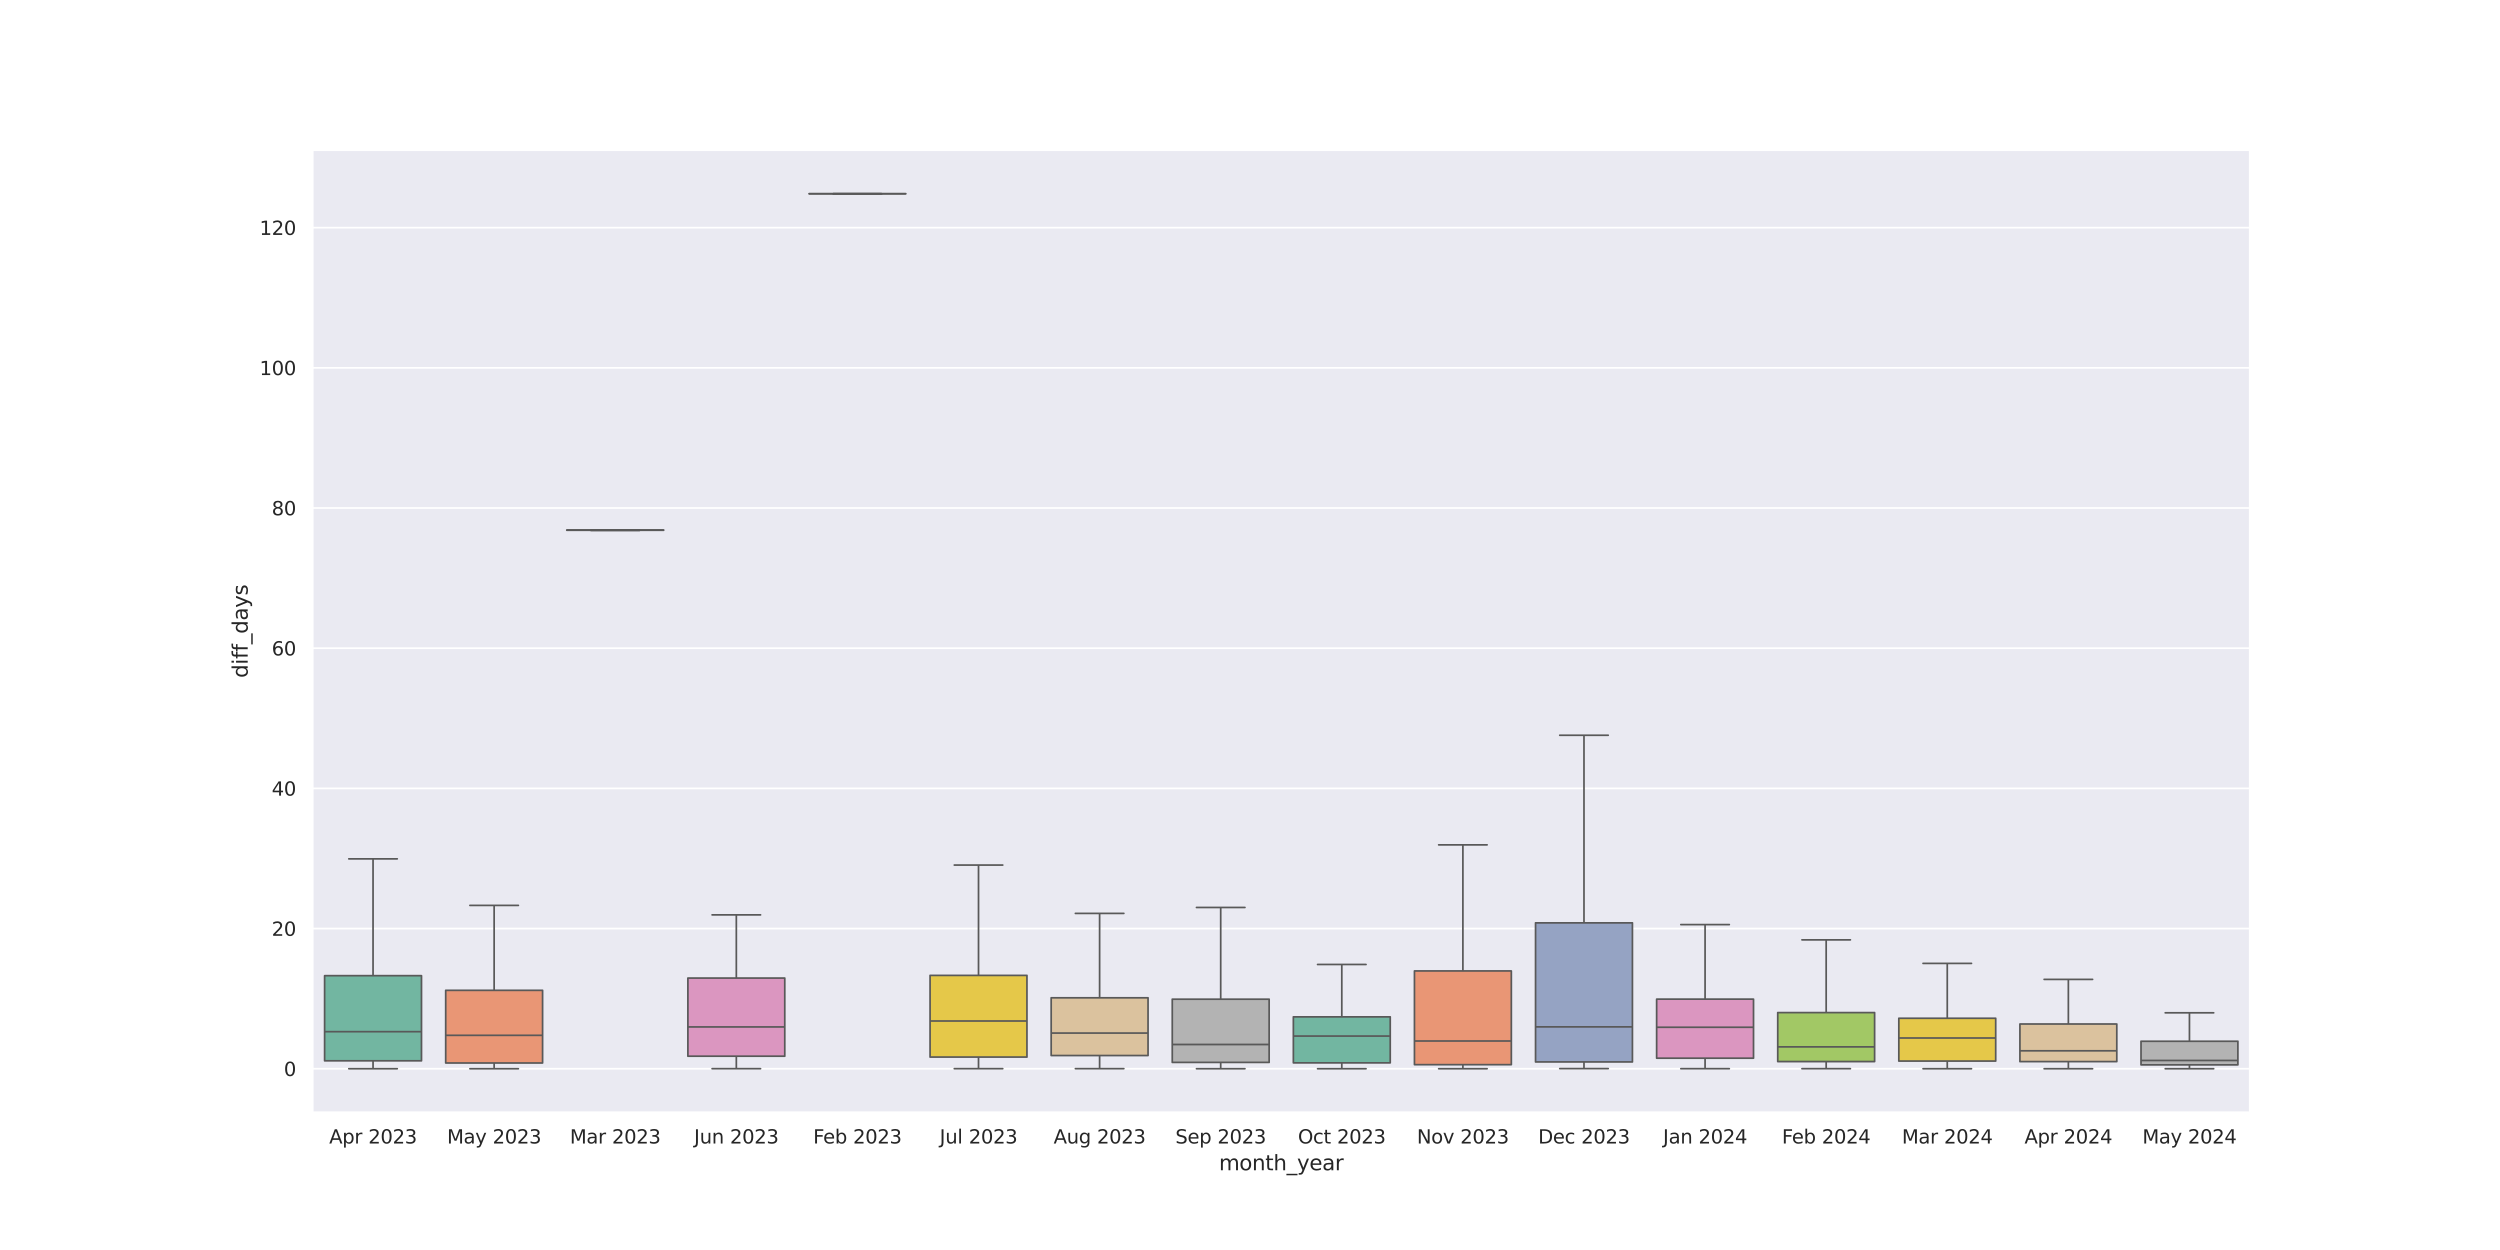 <?xml version="1.0" encoding="utf-8" standalone="no"?>
<!DOCTYPE svg PUBLIC "-//W3C//DTD SVG 1.1//EN"
  "http://www.w3.org/Graphics/SVG/1.1/DTD/svg11.dtd">
<svg xmlns:xlink="http://www.w3.org/1999/xlink" width="1440pt" height="720pt" viewBox="0 0 1440 720" xmlns="http://www.w3.org/2000/svg" version="1.1">
 <defs>
  <style type="text/css">*{stroke-linejoin: round; stroke-linecap: butt}</style>
 </defs>
 <g id="figure_1">
  <g id="patch_1">
   <path d="M 0 720 
L 1440 720 
L 1440 0 
L 0 0 
z
" style="fill: #ffffff"/>
  </g>
  <g id="axes_1">
   <g id="patch_2">
    <path d="M 180 640.8 
L 1296 640.8 
L 1296 86.4 
L 180 86.4 
z
" style="fill: #eaeaf2"/>
   </g>
   <g id="matplotlib.axis_1">
    <g id="xtick_1">
     <g id="text_1">
      <!-- Apr 2023 -->
      <g style="fill: #262626" transform="translate(189.615 658.658) scale(0.11 -0.11)">
       <defs>
        <path id="DejaVuSans-41" d="M 2188 4044 
L 1331 1722 
L 3047 1722 
L 2188 4044 
z
M 1831 4666 
L 2547 4666 
L 4325 0 
L 3669 0 
L 3244 1197 
L 1141 1197 
L 716 0 
L 50 0 
L 1831 4666 
z
" transform="scale(0.016)"/>
        <path id="DejaVuSans-70" d="M 1159 525 
L 1159 -1331 
L 581 -1331 
L 581 3500 
L 1159 3500 
L 1159 2969 
Q 1341 3281 1617 3432 
Q 1894 3584 2278 3584 
Q 2916 3584 3314 3078 
Q 3713 2572 3713 1747 
Q 3713 922 3314 415 
Q 2916 -91 2278 -91 
Q 1894 -91 1617 61 
Q 1341 213 1159 525 
z
M 3116 1747 
Q 3116 2381 2855 2742 
Q 2594 3103 2138 3103 
Q 1681 3103 1420 2742 
Q 1159 2381 1159 1747 
Q 1159 1113 1420 752 
Q 1681 391 2138 391 
Q 2594 391 2855 752 
Q 3116 1113 3116 1747 
z
" transform="scale(0.016)"/>
        <path id="DejaVuSans-72" d="M 2631 2963 
Q 2534 3019 2420 3045 
Q 2306 3072 2169 3072 
Q 1681 3072 1420 2755 
Q 1159 2438 1159 1844 
L 1159 0 
L 581 0 
L 581 3500 
L 1159 3500 
L 1159 2956 
Q 1341 3275 1631 3429 
Q 1922 3584 2338 3584 
Q 2397 3584 2469 3576 
Q 2541 3569 2628 3553 
L 2631 2963 
z
" transform="scale(0.016)"/>
        <path id="DejaVuSans-20" transform="scale(0.016)"/>
        <path id="DejaVuSans-32" d="M 1228 531 
L 3431 531 
L 3431 0 
L 469 0 
L 469 531 
Q 828 903 1448 1529 
Q 2069 2156 2228 2338 
Q 2531 2678 2651 2914 
Q 2772 3150 2772 3378 
Q 2772 3750 2511 3984 
Q 2250 4219 1831 4219 
Q 1534 4219 1204 4116 
Q 875 4013 500 3803 
L 500 4441 
Q 881 4594 1212 4672 
Q 1544 4750 1819 4750 
Q 2544 4750 2975 4387 
Q 3406 4025 3406 3419 
Q 3406 3131 3298 2873 
Q 3191 2616 2906 2266 
Q 2828 2175 2409 1742 
Q 1991 1309 1228 531 
z
" transform="scale(0.016)"/>
        <path id="DejaVuSans-30" d="M 2034 4250 
Q 1547 4250 1301 3770 
Q 1056 3291 1056 2328 
Q 1056 1369 1301 889 
Q 1547 409 2034 409 
Q 2525 409 2770 889 
Q 3016 1369 3016 2328 
Q 3016 3291 2770 3770 
Q 2525 4250 2034 4250 
z
M 2034 4750 
Q 2819 4750 3233 4129 
Q 3647 3509 3647 2328 
Q 3647 1150 3233 529 
Q 2819 -91 2034 -91 
Q 1250 -91 836 529 
Q 422 1150 422 2328 
Q 422 3509 836 4129 
Q 1250 4750 2034 4750 
z
" transform="scale(0.016)"/>
        <path id="DejaVuSans-33" d="M 2597 2516 
Q 3050 2419 3304 2112 
Q 3559 1806 3559 1356 
Q 3559 666 3084 287 
Q 2609 -91 1734 -91 
Q 1441 -91 1130 -33 
Q 819 25 488 141 
L 488 750 
Q 750 597 1062 519 
Q 1375 441 1716 441 
Q 2309 441 2620 675 
Q 2931 909 2931 1356 
Q 2931 1769 2642 2001 
Q 2353 2234 1838 2234 
L 1294 2234 
L 1294 2753 
L 1863 2753 
Q 2328 2753 2575 2939 
Q 2822 3125 2822 3475 
Q 2822 3834 2567 4026 
Q 2313 4219 1838 4219 
Q 1578 4219 1281 4162 
Q 984 4106 628 3988 
L 628 4550 
Q 988 4650 1302 4700 
Q 1616 4750 1894 4750 
Q 2613 4750 3031 4423 
Q 3450 4097 3450 3541 
Q 3450 3153 3228 2886 
Q 3006 2619 2597 2516 
z
" transform="scale(0.016)"/>
       </defs>
       <use xlink:href="#DejaVuSans-41"/>
       <use xlink:href="#DejaVuSans-70" x="68.408"/>
       <use xlink:href="#DejaVuSans-72" x="131.885"/>
       <use xlink:href="#DejaVuSans-20" x="172.998"/>
       <use xlink:href="#DejaVuSans-32" x="204.785"/>
       <use xlink:href="#DejaVuSans-30" x="268.408"/>
       <use xlink:href="#DejaVuSans-32" x="332.031"/>
       <use xlink:href="#DejaVuSans-33" x="395.654"/>
      </g>
     </g>
    </g>
    <g id="xtick_2">
     <g id="text_2">
      <!-- May 2023 -->
      <g style="fill: #262626" transform="translate(257.508 658.658) scale(0.11 -0.11)">
       <defs>
        <path id="DejaVuSans-4d" d="M 628 4666 
L 1569 4666 
L 2759 1491 
L 3956 4666 
L 4897 4666 
L 4897 0 
L 4281 0 
L 4281 4097 
L 3078 897 
L 2444 897 
L 1241 4097 
L 1241 0 
L 628 0 
L 628 4666 
z
" transform="scale(0.016)"/>
        <path id="DejaVuSans-61" d="M 2194 1759 
Q 1497 1759 1228 1600 
Q 959 1441 959 1056 
Q 959 750 1161 570 
Q 1363 391 1709 391 
Q 2188 391 2477 730 
Q 2766 1069 2766 1631 
L 2766 1759 
L 2194 1759 
z
M 3341 1997 
L 3341 0 
L 2766 0 
L 2766 531 
Q 2569 213 2275 61 
Q 1981 -91 1556 -91 
Q 1019 -91 701 211 
Q 384 513 384 1019 
Q 384 1609 779 1909 
Q 1175 2209 1959 2209 
L 2766 2209 
L 2766 2266 
Q 2766 2663 2505 2880 
Q 2244 3097 1772 3097 
Q 1472 3097 1187 3025 
Q 903 2953 641 2809 
L 641 3341 
Q 956 3463 1253 3523 
Q 1550 3584 1831 3584 
Q 2591 3584 2966 3190 
Q 3341 2797 3341 1997 
z
" transform="scale(0.016)"/>
        <path id="DejaVuSans-79" d="M 2059 -325 
Q 1816 -950 1584 -1140 
Q 1353 -1331 966 -1331 
L 506 -1331 
L 506 -850 
L 844 -850 
Q 1081 -850 1212 -737 
Q 1344 -625 1503 -206 
L 1606 56 
L 191 3500 
L 800 3500 
L 1894 763 
L 2988 3500 
L 3597 3500 
L 2059 -325 
z
" transform="scale(0.016)"/>
       </defs>
       <use xlink:href="#DejaVuSans-4d"/>
       <use xlink:href="#DejaVuSans-61" x="86.279"/>
       <use xlink:href="#DejaVuSans-79" x="147.559"/>
       <use xlink:href="#DejaVuSans-20" x="206.738"/>
       <use xlink:href="#DejaVuSans-32" x="238.525"/>
       <use xlink:href="#DejaVuSans-30" x="302.148"/>
       <use xlink:href="#DejaVuSans-32" x="365.771"/>
       <use xlink:href="#DejaVuSans-33" x="429.395"/>
      </g>
     </g>
    </g>
    <g id="xtick_3">
     <g id="text_3">
      <!-- Mar 2023 -->
      <g style="fill: #262626" transform="translate(328.253 658.658) scale(0.11 -0.11)">
       <use xlink:href="#DejaVuSans-4d"/>
       <use xlink:href="#DejaVuSans-61" x="86.279"/>
       <use xlink:href="#DejaVuSans-72" x="147.559"/>
       <use xlink:href="#DejaVuSans-20" x="188.672"/>
       <use xlink:href="#DejaVuSans-32" x="220.459"/>
       <use xlink:href="#DejaVuSans-30" x="284.082"/>
       <use xlink:href="#DejaVuSans-32" x="347.705"/>
       <use xlink:href="#DejaVuSans-33" x="411.328"/>
      </g>
     </g>
    </g>
    <g id="xtick_4">
     <g id="text_4">
      <!-- Jun 2023 -->
      <g style="fill: #262626" transform="translate(399.786 658.658) scale(0.11 -0.11)">
       <defs>
        <path id="DejaVuSans-4a" d="M 628 4666 
L 1259 4666 
L 1259 325 
Q 1259 -519 939 -900 
Q 619 -1281 -91 -1281 
L -331 -1281 
L -331 -750 
L -134 -750 
Q 284 -750 456 -515 
Q 628 -281 628 325 
L 628 4666 
z
" transform="scale(0.016)"/>
        <path id="DejaVuSans-75" d="M 544 1381 
L 544 3500 
L 1119 3500 
L 1119 1403 
Q 1119 906 1312 657 
Q 1506 409 1894 409 
Q 2359 409 2629 706 
Q 2900 1003 2900 1516 
L 2900 3500 
L 3475 3500 
L 3475 0 
L 2900 0 
L 2900 538 
Q 2691 219 2414 64 
Q 2138 -91 1772 -91 
Q 1169 -91 856 284 
Q 544 659 544 1381 
z
M 1991 3584 
L 1991 3584 
z
" transform="scale(0.016)"/>
        <path id="DejaVuSans-6e" d="M 3513 2113 
L 3513 0 
L 2938 0 
L 2938 2094 
Q 2938 2591 2744 2837 
Q 2550 3084 2163 3084 
Q 1697 3084 1428 2787 
Q 1159 2491 1159 1978 
L 1159 0 
L 581 0 
L 581 3500 
L 1159 3500 
L 1159 2956 
Q 1366 3272 1645 3428 
Q 1925 3584 2291 3584 
Q 2894 3584 3203 3211 
Q 3513 2838 3513 2113 
z
" transform="scale(0.016)"/>
       </defs>
       <use xlink:href="#DejaVuSans-4a"/>
       <use xlink:href="#DejaVuSans-75" x="29.492"/>
       <use xlink:href="#DejaVuSans-6e" x="92.871"/>
       <use xlink:href="#DejaVuSans-20" x="156.25"/>
       <use xlink:href="#DejaVuSans-32" x="188.037"/>
       <use xlink:href="#DejaVuSans-30" x="251.66"/>
       <use xlink:href="#DejaVuSans-32" x="315.283"/>
       <use xlink:href="#DejaVuSans-33" x="378.906"/>
      </g>
     </g>
    </g>
    <g id="xtick_5">
     <g id="text_5">
      <!-- Feb 2023 -->
      <g style="fill: #262626" transform="translate(468.393 658.658) scale(0.11 -0.11)">
       <defs>
        <path id="DejaVuSans-46" d="M 628 4666 
L 3309 4666 
L 3309 4134 
L 1259 4134 
L 1259 2759 
L 3109 2759 
L 3109 2228 
L 1259 2228 
L 1259 0 
L 628 0 
L 628 4666 
z
" transform="scale(0.016)"/>
        <path id="DejaVuSans-65" d="M 3597 1894 
L 3597 1613 
L 953 1613 
Q 991 1019 1311 708 
Q 1631 397 2203 397 
Q 2534 397 2845 478 
Q 3156 559 3463 722 
L 3463 178 
Q 3153 47 2828 -22 
Q 2503 -91 2169 -91 
Q 1331 -91 842 396 
Q 353 884 353 1716 
Q 353 2575 817 3079 
Q 1281 3584 2069 3584 
Q 2775 3584 3186 3129 
Q 3597 2675 3597 1894 
z
M 3022 2063 
Q 3016 2534 2758 2815 
Q 2500 3097 2075 3097 
Q 1594 3097 1305 2825 
Q 1016 2553 972 2059 
L 3022 2063 
z
" transform="scale(0.016)"/>
        <path id="DejaVuSans-62" d="M 3116 1747 
Q 3116 2381 2855 2742 
Q 2594 3103 2138 3103 
Q 1681 3103 1420 2742 
Q 1159 2381 1159 1747 
Q 1159 1113 1420 752 
Q 1681 391 2138 391 
Q 2594 391 2855 752 
Q 3116 1113 3116 1747 
z
M 1159 2969 
Q 1341 3281 1617 3432 
Q 1894 3584 2278 3584 
Q 2916 3584 3314 3078 
Q 3713 2572 3713 1747 
Q 3713 922 3314 415 
Q 2916 -91 2278 -91 
Q 1894 -91 1617 61 
Q 1341 213 1159 525 
L 1159 0 
L 581 0 
L 581 4863 
L 1159 4863 
L 1159 2969 
z
" transform="scale(0.016)"/>
       </defs>
       <use xlink:href="#DejaVuSans-46"/>
       <use xlink:href="#DejaVuSans-65" x="52.02"/>
       <use xlink:href="#DejaVuSans-62" x="113.543"/>
       <use xlink:href="#DejaVuSans-20" x="177.02"/>
       <use xlink:href="#DejaVuSans-32" x="208.807"/>
       <use xlink:href="#DejaVuSans-30" x="272.43"/>
       <use xlink:href="#DejaVuSans-32" x="336.053"/>
       <use xlink:href="#DejaVuSans-33" x="399.676"/>
      </g>
     </g>
    </g>
    <g id="xtick_6">
     <g id="text_6">
      <!-- Jul 2023 -->
      <g style="fill: #262626" transform="translate(541.243 658.658) scale(0.11 -0.11)">
       <defs>
        <path id="DejaVuSans-6c" d="M 603 4863 
L 1178 4863 
L 1178 0 
L 603 0 
L 603 4863 
z
" transform="scale(0.016)"/>
       </defs>
       <use xlink:href="#DejaVuSans-4a"/>
       <use xlink:href="#DejaVuSans-75" x="29.492"/>
       <use xlink:href="#DejaVuSans-6c" x="92.871"/>
       <use xlink:href="#DejaVuSans-20" x="120.654"/>
       <use xlink:href="#DejaVuSans-32" x="152.441"/>
       <use xlink:href="#DejaVuSans-30" x="216.064"/>
       <use xlink:href="#DejaVuSans-32" x="279.688"/>
       <use xlink:href="#DejaVuSans-33" x="343.311"/>
      </g>
     </g>
    </g>
    <g id="xtick_7">
     <g id="text_7">
      <!-- Aug 2023 -->
      <g style="fill: #262626" transform="translate(606.89 658.658) scale(0.11 -0.11)">
       <defs>
        <path id="DejaVuSans-67" d="M 2906 1791 
Q 2906 2416 2648 2759 
Q 2391 3103 1925 3103 
Q 1463 3103 1205 2759 
Q 947 2416 947 1791 
Q 947 1169 1205 825 
Q 1463 481 1925 481 
Q 2391 481 2648 825 
Q 2906 1169 2906 1791 
z
M 3481 434 
Q 3481 -459 3084 -895 
Q 2688 -1331 1869 -1331 
Q 1566 -1331 1297 -1286 
Q 1028 -1241 775 -1147 
L 775 -588 
Q 1028 -725 1275 -790 
Q 1522 -856 1778 -856 
Q 2344 -856 2625 -561 
Q 2906 -266 2906 331 
L 2906 616 
Q 2728 306 2450 153 
Q 2172 0 1784 0 
Q 1141 0 747 490 
Q 353 981 353 1791 
Q 353 2603 747 3093 
Q 1141 3584 1784 3584 
Q 2172 3584 2450 3431 
Q 2728 3278 2906 2969 
L 2906 3500 
L 3481 3500 
L 3481 434 
z
" transform="scale(0.016)"/>
       </defs>
       <use xlink:href="#DejaVuSans-41"/>
       <use xlink:href="#DejaVuSans-75" x="68.408"/>
       <use xlink:href="#DejaVuSans-67" x="131.787"/>
       <use xlink:href="#DejaVuSans-20" x="195.264"/>
       <use xlink:href="#DejaVuSans-32" x="227.051"/>
       <use xlink:href="#DejaVuSans-30" x="290.674"/>
       <use xlink:href="#DejaVuSans-32" x="354.297"/>
       <use xlink:href="#DejaVuSans-33" x="417.92"/>
      </g>
     </g>
    </g>
    <g id="xtick_8">
     <g id="text_8">
      <!-- Sep 2023 -->
      <g style="fill: #262626" transform="translate(677.012 658.658) scale(0.11 -0.11)">
       <defs>
        <path id="DejaVuSans-53" d="M 3425 4513 
L 3425 3897 
Q 3066 4069 2747 4153 
Q 2428 4238 2131 4238 
Q 1616 4238 1336 4038 
Q 1056 3838 1056 3469 
Q 1056 3159 1242 3001 
Q 1428 2844 1947 2747 
L 2328 2669 
Q 3034 2534 3370 2195 
Q 3706 1856 3706 1288 
Q 3706 609 3251 259 
Q 2797 -91 1919 -91 
Q 1588 -91 1214 -16 
Q 841 59 441 206 
L 441 856 
Q 825 641 1194 531 
Q 1563 422 1919 422 
Q 2459 422 2753 634 
Q 3047 847 3047 1241 
Q 3047 1584 2836 1778 
Q 2625 1972 2144 2069 
L 1759 2144 
Q 1053 2284 737 2584 
Q 422 2884 422 3419 
Q 422 4038 858 4394 
Q 1294 4750 2059 4750 
Q 2388 4750 2728 4690 
Q 3069 4631 3425 4513 
z
" transform="scale(0.016)"/>
       </defs>
       <use xlink:href="#DejaVuSans-53"/>
       <use xlink:href="#DejaVuSans-65" x="63.477"/>
       <use xlink:href="#DejaVuSans-70" x="125"/>
       <use xlink:href="#DejaVuSans-20" x="188.477"/>
       <use xlink:href="#DejaVuSans-32" x="220.264"/>
       <use xlink:href="#DejaVuSans-30" x="283.887"/>
       <use xlink:href="#DejaVuSans-32" x="347.51"/>
       <use xlink:href="#DejaVuSans-33" x="411.133"/>
      </g>
     </g>
    </g>
    <g id="xtick_9">
     <g id="text_9">
      <!-- Oct 2023 -->
      <g style="fill: #262626" transform="translate(747.62 658.658) scale(0.11 -0.11)">
       <defs>
        <path id="DejaVuSans-4f" d="M 2522 4238 
Q 1834 4238 1429 3725 
Q 1025 3213 1025 2328 
Q 1025 1447 1429 934 
Q 1834 422 2522 422 
Q 3209 422 3611 934 
Q 4013 1447 4013 2328 
Q 4013 3213 3611 3725 
Q 3209 4238 2522 4238 
z
M 2522 4750 
Q 3503 4750 4090 4092 
Q 4678 3434 4678 2328 
Q 4678 1225 4090 567 
Q 3503 -91 2522 -91 
Q 1538 -91 948 565 
Q 359 1222 359 2328 
Q 359 3434 948 4092 
Q 1538 4750 2522 4750 
z
" transform="scale(0.016)"/>
        <path id="DejaVuSans-63" d="M 3122 3366 
L 3122 2828 
Q 2878 2963 2633 3030 
Q 2388 3097 2138 3097 
Q 1578 3097 1268 2742 
Q 959 2388 959 1747 
Q 959 1106 1268 751 
Q 1578 397 2138 397 
Q 2388 397 2633 464 
Q 2878 531 3122 666 
L 3122 134 
Q 2881 22 2623 -34 
Q 2366 -91 2075 -91 
Q 1284 -91 818 406 
Q 353 903 353 1747 
Q 353 2603 823 3093 
Q 1294 3584 2113 3584 
Q 2378 3584 2631 3529 
Q 2884 3475 3122 3366 
z
" transform="scale(0.016)"/>
        <path id="DejaVuSans-74" d="M 1172 4494 
L 1172 3500 
L 2356 3500 
L 2356 3053 
L 1172 3053 
L 1172 1153 
Q 1172 725 1289 603 
Q 1406 481 1766 481 
L 2356 481 
L 2356 0 
L 1766 0 
Q 1100 0 847 248 
Q 594 497 594 1153 
L 594 3053 
L 172 3053 
L 172 3500 
L 594 3500 
L 594 4494 
L 1172 4494 
z
" transform="scale(0.016)"/>
       </defs>
       <use xlink:href="#DejaVuSans-4f"/>
       <use xlink:href="#DejaVuSans-63" x="78.711"/>
       <use xlink:href="#DejaVuSans-74" x="133.691"/>
       <use xlink:href="#DejaVuSans-20" x="172.9"/>
       <use xlink:href="#DejaVuSans-32" x="204.688"/>
       <use xlink:href="#DejaVuSans-30" x="268.311"/>
       <use xlink:href="#DejaVuSans-32" x="331.934"/>
       <use xlink:href="#DejaVuSans-33" x="395.557"/>
      </g>
     </g>
    </g>
    <g id="xtick_10">
     <g id="text_10">
      <!-- Nov 2023 -->
      <g style="fill: #262626" transform="translate(816.144 658.658) scale(0.11 -0.11)">
       <defs>
        <path id="DejaVuSans-4e" d="M 628 4666 
L 1478 4666 
L 3547 763 
L 3547 4666 
L 4159 4666 
L 4159 0 
L 3309 0 
L 1241 3903 
L 1241 0 
L 628 0 
L 628 4666 
z
" transform="scale(0.016)"/>
        <path id="DejaVuSans-6f" d="M 1959 3097 
Q 1497 3097 1228 2736 
Q 959 2375 959 1747 
Q 959 1119 1226 758 
Q 1494 397 1959 397 
Q 2419 397 2687 759 
Q 2956 1122 2956 1747 
Q 2956 2369 2687 2733 
Q 2419 3097 1959 3097 
z
M 1959 3584 
Q 2709 3584 3137 3096 
Q 3566 2609 3566 1747 
Q 3566 888 3137 398 
Q 2709 -91 1959 -91 
Q 1206 -91 779 398 
Q 353 888 353 1747 
Q 353 2609 779 3096 
Q 1206 3584 1959 3584 
z
" transform="scale(0.016)"/>
        <path id="DejaVuSans-76" d="M 191 3500 
L 800 3500 
L 1894 563 
L 2988 3500 
L 3597 3500 
L 2284 0 
L 1503 0 
L 191 3500 
z
" transform="scale(0.016)"/>
       </defs>
       <use xlink:href="#DejaVuSans-4e"/>
       <use xlink:href="#DejaVuSans-6f" x="74.805"/>
       <use xlink:href="#DejaVuSans-76" x="135.986"/>
       <use xlink:href="#DejaVuSans-20" x="195.166"/>
       <use xlink:href="#DejaVuSans-32" x="226.953"/>
       <use xlink:href="#DejaVuSans-30" x="290.576"/>
       <use xlink:href="#DejaVuSans-32" x="354.199"/>
       <use xlink:href="#DejaVuSans-33" x="417.822"/>
      </g>
     </g>
    </g>
    <g id="xtick_11">
     <g id="text_11">
      <!-- Dec 2023 -->
      <g style="fill: #262626" transform="translate(885.986 658.658) scale(0.11 -0.11)">
       <defs>
        <path id="DejaVuSans-44" d="M 1259 4147 
L 1259 519 
L 2022 519 
Q 2988 519 3436 956 
Q 3884 1394 3884 2338 
Q 3884 3275 3436 3711 
Q 2988 4147 2022 4147 
L 1259 4147 
z
M 628 4666 
L 1925 4666 
Q 3281 4666 3915 4102 
Q 4550 3538 4550 2338 
Q 4550 1131 3912 565 
Q 3275 0 1925 0 
L 628 0 
L 628 4666 
z
" transform="scale(0.016)"/>
       </defs>
       <use xlink:href="#DejaVuSans-44"/>
       <use xlink:href="#DejaVuSans-65" x="77.002"/>
       <use xlink:href="#DejaVuSans-63" x="138.525"/>
       <use xlink:href="#DejaVuSans-20" x="193.506"/>
       <use xlink:href="#DejaVuSans-32" x="225.293"/>
       <use xlink:href="#DejaVuSans-30" x="288.916"/>
       <use xlink:href="#DejaVuSans-32" x="352.539"/>
       <use xlink:href="#DejaVuSans-33" x="416.162"/>
      </g>
     </g>
    </g>
    <g id="xtick_12">
     <g id="text_12">
      <!-- Jan 2024 -->
      <g style="fill: #262626" transform="translate(957.901 658.658) scale(0.11 -0.11)">
       <defs>
        <path id="DejaVuSans-34" d="M 2419 4116 
L 825 1625 
L 2419 1625 
L 2419 4116 
z
M 2253 4666 
L 3047 4666 
L 3047 1625 
L 3713 1625 
L 3713 1100 
L 3047 1100 
L 3047 0 
L 2419 0 
L 2419 1100 
L 313 1100 
L 313 1709 
L 2253 4666 
z
" transform="scale(0.016)"/>
       </defs>
       <use xlink:href="#DejaVuSans-4a"/>
       <use xlink:href="#DejaVuSans-61" x="29.492"/>
       <use xlink:href="#DejaVuSans-6e" x="90.771"/>
       <use xlink:href="#DejaVuSans-20" x="154.15"/>
       <use xlink:href="#DejaVuSans-32" x="185.938"/>
       <use xlink:href="#DejaVuSans-30" x="249.561"/>
       <use xlink:href="#DejaVuSans-32" x="313.184"/>
       <use xlink:href="#DejaVuSans-34" x="376.807"/>
      </g>
     </g>
    </g>
    <g id="xtick_13">
     <g id="text_13">
      <!-- Feb 2024 -->
      <g style="fill: #262626" transform="translate(1026.393 658.658) scale(0.11 -0.11)">
       <use xlink:href="#DejaVuSans-46"/>
       <use xlink:href="#DejaVuSans-65" x="52.02"/>
       <use xlink:href="#DejaVuSans-62" x="113.543"/>
       <use xlink:href="#DejaVuSans-20" x="177.02"/>
       <use xlink:href="#DejaVuSans-32" x="208.807"/>
       <use xlink:href="#DejaVuSans-30" x="272.43"/>
       <use xlink:href="#DejaVuSans-32" x="336.053"/>
       <use xlink:href="#DejaVuSans-34" x="399.676"/>
      </g>
     </g>
    </g>
    <g id="xtick_14">
     <g id="text_14">
      <!-- Mar 2024 -->
      <g style="fill: #262626" transform="translate(1095.503 658.658) scale(0.11 -0.11)">
       <use xlink:href="#DejaVuSans-4d"/>
       <use xlink:href="#DejaVuSans-61" x="86.279"/>
       <use xlink:href="#DejaVuSans-72" x="147.559"/>
       <use xlink:href="#DejaVuSans-20" x="188.672"/>
       <use xlink:href="#DejaVuSans-32" x="220.459"/>
       <use xlink:href="#DejaVuSans-30" x="284.082"/>
       <use xlink:href="#DejaVuSans-32" x="347.705"/>
       <use xlink:href="#DejaVuSans-34" x="411.328"/>
      </g>
     </g>
    </g>
    <g id="xtick_15">
     <g id="text_15">
      <!-- Apr 2024 -->
      <g style="fill: #262626" transform="translate(1166.115 658.658) scale(0.11 -0.11)">
       <use xlink:href="#DejaVuSans-41"/>
       <use xlink:href="#DejaVuSans-70" x="68.408"/>
       <use xlink:href="#DejaVuSans-72" x="131.885"/>
       <use xlink:href="#DejaVuSans-20" x="172.998"/>
       <use xlink:href="#DejaVuSans-32" x="204.785"/>
       <use xlink:href="#DejaVuSans-30" x="268.408"/>
       <use xlink:href="#DejaVuSans-32" x="332.031"/>
       <use xlink:href="#DejaVuSans-34" x="395.654"/>
      </g>
     </g>
    </g>
    <g id="xtick_16">
     <g id="text_16">
      <!-- May 2024 -->
      <g style="fill: #262626" transform="translate(1234.008 658.658) scale(0.11 -0.11)">
       <use xlink:href="#DejaVuSans-4d"/>
       <use xlink:href="#DejaVuSans-61" x="86.279"/>
       <use xlink:href="#DejaVuSans-79" x="147.559"/>
       <use xlink:href="#DejaVuSans-20" x="206.738"/>
       <use xlink:href="#DejaVuSans-32" x="238.525"/>
       <use xlink:href="#DejaVuSans-30" x="302.148"/>
       <use xlink:href="#DejaVuSans-32" x="365.771"/>
       <use xlink:href="#DejaVuSans-34" x="429.395"/>
      </g>
     </g>
    </g>
    <g id="text_17">
     <!-- month_year -->
     <g style="fill: #262626" transform="translate(702.141 674.064) scale(0.12 -0.12)">
      <defs>
       <path id="DejaVuSans-6d" d="M 3328 2828 
Q 3544 3216 3844 3400 
Q 4144 3584 4550 3584 
Q 5097 3584 5394 3201 
Q 5691 2819 5691 2113 
L 5691 0 
L 5113 0 
L 5113 2094 
Q 5113 2597 4934 2840 
Q 4756 3084 4391 3084 
Q 3944 3084 3684 2787 
Q 3425 2491 3425 1978 
L 3425 0 
L 2847 0 
L 2847 2094 
Q 2847 2600 2669 2842 
Q 2491 3084 2119 3084 
Q 1678 3084 1418 2786 
Q 1159 2488 1159 1978 
L 1159 0 
L 581 0 
L 581 3500 
L 1159 3500 
L 1159 2956 
Q 1356 3278 1631 3431 
Q 1906 3584 2284 3584 
Q 2666 3584 2933 3390 
Q 3200 3197 3328 2828 
z
" transform="scale(0.016)"/>
       <path id="DejaVuSans-68" d="M 3513 2113 
L 3513 0 
L 2938 0 
L 2938 2094 
Q 2938 2591 2744 2837 
Q 2550 3084 2163 3084 
Q 1697 3084 1428 2787 
Q 1159 2491 1159 1978 
L 1159 0 
L 581 0 
L 581 4863 
L 1159 4863 
L 1159 2956 
Q 1366 3272 1645 3428 
Q 1925 3584 2291 3584 
Q 2894 3584 3203 3211 
Q 3513 2838 3513 2113 
z
" transform="scale(0.016)"/>
       <path id="DejaVuSans-5f" d="M 3263 -1063 
L 3263 -1509 
L -63 -1509 
L -63 -1063 
L 3263 -1063 
z
" transform="scale(0.016)"/>
      </defs>
      <use xlink:href="#DejaVuSans-6d"/>
      <use xlink:href="#DejaVuSans-6f" x="97.412"/>
      <use xlink:href="#DejaVuSans-6e" x="158.594"/>
      <use xlink:href="#DejaVuSans-74" x="221.973"/>
      <use xlink:href="#DejaVuSans-68" x="261.182"/>
      <use xlink:href="#DejaVuSans-5f" x="324.561"/>
      <use xlink:href="#DejaVuSans-79" x="374.561"/>
      <use xlink:href="#DejaVuSans-65" x="433.74"/>
      <use xlink:href="#DejaVuSans-61" x="495.264"/>
      <use xlink:href="#DejaVuSans-72" x="556.543"/>
     </g>
    </g>
   </g>
   <g id="matplotlib.axis_2">
    <g id="ytick_1">
     <g id="line2d_1">
      <path d="M 180 615.6 
L 1296 615.6 
" clip-path="url(#p41116be17a)" style="fill: none; stroke: #ffffff; stroke-linecap: round"/>
     </g>
     <g id="text_18">
      <!-- 0 -->
      <g style="fill: #262626" transform="translate(163.501 619.779) scale(0.11 -0.11)">
       <use xlink:href="#DejaVuSans-30"/>
      </g>
     </g>
    </g>
    <g id="ytick_2">
     <g id="line2d_2">
      <path d="M 180 534.855 
L 1296 534.855 
" clip-path="url(#p41116be17a)" style="fill: none; stroke: #ffffff; stroke-linecap: round"/>
     </g>
     <g id="text_19">
      <!-- 20 -->
      <g style="fill: #262626" transform="translate(156.502 539.034) scale(0.11 -0.11)">
       <use xlink:href="#DejaVuSans-32"/>
       <use xlink:href="#DejaVuSans-30" x="63.623"/>
      </g>
     </g>
    </g>
    <g id="ytick_3">
     <g id="line2d_3">
      <path d="M 180 454.11 
L 1296 454.11 
" clip-path="url(#p41116be17a)" style="fill: none; stroke: #ffffff; stroke-linecap: round"/>
     </g>
     <g id="text_20">
      <!-- 40 -->
      <g style="fill: #262626" transform="translate(156.502 458.289) scale(0.11 -0.11)">
       <use xlink:href="#DejaVuSans-34"/>
       <use xlink:href="#DejaVuSans-30" x="63.623"/>
      </g>
     </g>
    </g>
    <g id="ytick_4">
     <g id="line2d_4">
      <path d="M 180 373.365 
L 1296 373.365 
" clip-path="url(#p41116be17a)" style="fill: none; stroke: #ffffff; stroke-linecap: round"/>
     </g>
     <g id="text_21">
      <!-- 60 -->
      <g style="fill: #262626" transform="translate(156.502 377.544) scale(0.11 -0.11)">
       <defs>
        <path id="DejaVuSans-36" d="M 2113 2584 
Q 1688 2584 1439 2293 
Q 1191 2003 1191 1497 
Q 1191 994 1439 701 
Q 1688 409 2113 409 
Q 2538 409 2786 701 
Q 3034 994 3034 1497 
Q 3034 2003 2786 2293 
Q 2538 2584 2113 2584 
z
M 3366 4563 
L 3366 3988 
Q 3128 4100 2886 4159 
Q 2644 4219 2406 4219 
Q 1781 4219 1451 3797 
Q 1122 3375 1075 2522 
Q 1259 2794 1537 2939 
Q 1816 3084 2150 3084 
Q 2853 3084 3261 2657 
Q 3669 2231 3669 1497 
Q 3669 778 3244 343 
Q 2819 -91 2113 -91 
Q 1303 -91 875 529 
Q 447 1150 447 2328 
Q 447 3434 972 4092 
Q 1497 4750 2381 4750 
Q 2619 4750 2861 4703 
Q 3103 4656 3366 4563 
z
" transform="scale(0.016)"/>
       </defs>
       <use xlink:href="#DejaVuSans-36"/>
       <use xlink:href="#DejaVuSans-30" x="63.623"/>
      </g>
     </g>
    </g>
    <g id="ytick_5">
     <g id="line2d_5">
      <path d="M 180 292.62 
L 1296 292.62 
" clip-path="url(#p41116be17a)" style="fill: none; stroke: #ffffff; stroke-linecap: round"/>
     </g>
     <g id="text_22">
      <!-- 80 -->
      <g style="fill: #262626" transform="translate(156.502 296.799) scale(0.11 -0.11)">
       <defs>
        <path id="DejaVuSans-38" d="M 2034 2216 
Q 1584 2216 1326 1975 
Q 1069 1734 1069 1313 
Q 1069 891 1326 650 
Q 1584 409 2034 409 
Q 2484 409 2743 651 
Q 3003 894 3003 1313 
Q 3003 1734 2745 1975 
Q 2488 2216 2034 2216 
z
M 1403 2484 
Q 997 2584 770 2862 
Q 544 3141 544 3541 
Q 544 4100 942 4425 
Q 1341 4750 2034 4750 
Q 2731 4750 3128 4425 
Q 3525 4100 3525 3541 
Q 3525 3141 3298 2862 
Q 3072 2584 2669 2484 
Q 3125 2378 3379 2068 
Q 3634 1759 3634 1313 
Q 3634 634 3220 271 
Q 2806 -91 2034 -91 
Q 1263 -91 848 271 
Q 434 634 434 1313 
Q 434 1759 690 2068 
Q 947 2378 1403 2484 
z
M 1172 3481 
Q 1172 3119 1398 2916 
Q 1625 2713 2034 2713 
Q 2441 2713 2670 2916 
Q 2900 3119 2900 3481 
Q 2900 3844 2670 4047 
Q 2441 4250 2034 4250 
Q 1625 4250 1398 4047 
Q 1172 3844 1172 3481 
z
" transform="scale(0.016)"/>
       </defs>
       <use xlink:href="#DejaVuSans-38"/>
       <use xlink:href="#DejaVuSans-30" x="63.623"/>
      </g>
     </g>
    </g>
    <g id="ytick_6">
     <g id="line2d_6">
      <path d="M 180 211.875 
L 1296 211.875 
" clip-path="url(#p41116be17a)" style="fill: none; stroke: #ffffff; stroke-linecap: round"/>
     </g>
     <g id="text_23">
      <!-- 100 -->
      <g style="fill: #262626" transform="translate(149.504 216.054) scale(0.11 -0.11)">
       <defs>
        <path id="DejaVuSans-31" d="M 794 531 
L 1825 531 
L 1825 4091 
L 703 3866 
L 703 4441 
L 1819 4666 
L 2450 4666 
L 2450 531 
L 3481 531 
L 3481 0 
L 794 0 
L 794 531 
z
" transform="scale(0.016)"/>
       </defs>
       <use xlink:href="#DejaVuSans-31"/>
       <use xlink:href="#DejaVuSans-30" x="63.623"/>
       <use xlink:href="#DejaVuSans-30" x="127.246"/>
      </g>
     </g>
    </g>
    <g id="ytick_7">
     <g id="line2d_7">
      <path d="M 180 131.13 
L 1296 131.13 
" clip-path="url(#p41116be17a)" style="fill: none; stroke: #ffffff; stroke-linecap: round"/>
     </g>
     <g id="text_24">
      <!-- 120 -->
      <g style="fill: #262626" transform="translate(149.504 135.309) scale(0.11 -0.11)">
       <use xlink:href="#DejaVuSans-31"/>
       <use xlink:href="#DejaVuSans-32" x="63.623"/>
       <use xlink:href="#DejaVuSans-30" x="127.246"/>
      </g>
     </g>
    </g>
    <g id="text_25">
     <!-- diff_days -->
     <g style="fill: #262626" transform="translate(142.674 390.463) rotate(-90) scale(0.12 -0.12)">
      <defs>
       <path id="DejaVuSans-64" d="M 2906 2969 
L 2906 4863 
L 3481 4863 
L 3481 0 
L 2906 0 
L 2906 525 
Q 2725 213 2448 61 
Q 2172 -91 1784 -91 
Q 1150 -91 751 415 
Q 353 922 353 1747 
Q 353 2572 751 3078 
Q 1150 3584 1784 3584 
Q 2172 3584 2448 3432 
Q 2725 3281 2906 2969 
z
M 947 1747 
Q 947 1113 1208 752 
Q 1469 391 1925 391 
Q 2381 391 2643 752 
Q 2906 1113 2906 1747 
Q 2906 2381 2643 2742 
Q 2381 3103 1925 3103 
Q 1469 3103 1208 2742 
Q 947 2381 947 1747 
z
" transform="scale(0.016)"/>
       <path id="DejaVuSans-69" d="M 603 3500 
L 1178 3500 
L 1178 0 
L 603 0 
L 603 3500 
z
M 603 4863 
L 1178 4863 
L 1178 4134 
L 603 4134 
L 603 4863 
z
" transform="scale(0.016)"/>
       <path id="DejaVuSans-66" d="M 2375 4863 
L 2375 4384 
L 1825 4384 
Q 1516 4384 1395 4259 
Q 1275 4134 1275 3809 
L 1275 3500 
L 2222 3500 
L 2222 3053 
L 1275 3053 
L 1275 0 
L 697 0 
L 697 3053 
L 147 3053 
L 147 3500 
L 697 3500 
L 697 3744 
Q 697 4328 969 4595 
Q 1241 4863 1831 4863 
L 2375 4863 
z
" transform="scale(0.016)"/>
       <path id="DejaVuSans-73" d="M 2834 3397 
L 2834 2853 
Q 2591 2978 2328 3040 
Q 2066 3103 1784 3103 
Q 1356 3103 1142 2972 
Q 928 2841 928 2578 
Q 928 2378 1081 2264 
Q 1234 2150 1697 2047 
L 1894 2003 
Q 2506 1872 2764 1633 
Q 3022 1394 3022 966 
Q 3022 478 2636 193 
Q 2250 -91 1575 -91 
Q 1294 -91 989 -36 
Q 684 19 347 128 
L 347 722 
Q 666 556 975 473 
Q 1284 391 1588 391 
Q 1994 391 2212 530 
Q 2431 669 2431 922 
Q 2431 1156 2273 1281 
Q 2116 1406 1581 1522 
L 1381 1569 
Q 847 1681 609 1914 
Q 372 2147 372 2553 
Q 372 3047 722 3315 
Q 1072 3584 1716 3584 
Q 2034 3584 2315 3537 
Q 2597 3491 2834 3397 
z
" transform="scale(0.016)"/>
      </defs>
      <use xlink:href="#DejaVuSans-64"/>
      <use xlink:href="#DejaVuSans-69" x="63.477"/>
      <use xlink:href="#DejaVuSans-66" x="91.26"/>
      <use xlink:href="#DejaVuSans-66" x="126.465"/>
      <use xlink:href="#DejaVuSans-5f" x="161.67"/>
      <use xlink:href="#DejaVuSans-64" x="211.67"/>
      <use xlink:href="#DejaVuSans-61" x="275.146"/>
      <use xlink:href="#DejaVuSans-79" x="336.426"/>
      <use xlink:href="#DejaVuSans-73" x="395.605"/>
     </g>
    </g>
   </g>
   <g id="patch_3">
    <path d="M 186.975 611.027 
L 242.775 611.027 
L 242.775 562 
L 186.975 562 
L 186.975 611.027 
z
" clip-path="url(#p41116be17a)" style="fill: #72b6a1; stroke: #595959; stroke-linejoin: miter"/>
   </g>
   <g id="line2d_8">
    <path d="M 214.875 611.027 
L 214.875 615.572 
" clip-path="url(#p41116be17a)" style="fill: none; stroke: #595959"/>
   </g>
   <g id="line2d_9">
    <path d="M 214.875 562 
L 214.875 494.699 
" clip-path="url(#p41116be17a)" style="fill: none; stroke: #595959"/>
   </g>
   <g id="line2d_10">
    <path d="M 200.925 615.572 
L 228.825 615.572 
" clip-path="url(#p41116be17a)" style="fill: none; stroke: #595959; stroke-linecap: round"/>
   </g>
   <g id="line2d_11">
    <path d="M 200.925 494.699 
L 228.825 494.699 
" clip-path="url(#p41116be17a)" style="fill: none; stroke: #595959; stroke-linecap: round"/>
   </g>
   <g id="patch_4">
    <path d="M 256.725 612.269 
L 312.525 612.269 
L 312.525 570.423 
L 256.725 570.423 
L 256.725 612.269 
z
" clip-path="url(#p41116be17a)" style="fill: #e99675; stroke: #595959; stroke-linejoin: miter"/>
   </g>
   <g id="line2d_12">
    <path d="M 284.625 612.269 
L 284.625 615.588 
" clip-path="url(#p41116be17a)" style="fill: none; stroke: #595959"/>
   </g>
   <g id="line2d_13">
    <path d="M 284.625 570.423 
L 284.625 521.508 
" clip-path="url(#p41116be17a)" style="fill: none; stroke: #595959"/>
   </g>
   <g id="line2d_14">
    <path d="M 270.675 615.588 
L 298.575 615.588 
" clip-path="url(#p41116be17a)" style="fill: none; stroke: #595959; stroke-linecap: round"/>
   </g>
   <g id="line2d_15">
    <path d="M 270.675 521.508 
L 298.575 521.508 
" clip-path="url(#p41116be17a)" style="fill: none; stroke: #595959; stroke-linecap: round"/>
   </g>
   <g id="patch_5">
    <path d="M 326.475 305.431 
L 382.275 305.431 
L 382.275 305.27 
L 326.475 305.27 
L 326.475 305.431 
z
" clip-path="url(#p41116be17a)" style="fill: #95a3c3; stroke: #595959; stroke-linejoin: miter"/>
   </g>
   <g id="line2d_16">
    <path d="M 354.375 305.431 
L 354.375 305.556 
" clip-path="url(#p41116be17a)" style="fill: none; stroke: #595959"/>
   </g>
   <g id="line2d_17">
    <path d="M 354.375 305.27 
L 354.375 305.25 
" clip-path="url(#p41116be17a)" style="fill: none; stroke: #595959"/>
   </g>
   <g id="line2d_18">
    <path d="M 340.425 305.556 
L 368.325 305.556 
" clip-path="url(#p41116be17a)" style="fill: none; stroke: #595959; stroke-linecap: round"/>
   </g>
   <g id="line2d_19">
    <path d="M 340.425 305.25 
L 368.325 305.25 
" clip-path="url(#p41116be17a)" style="fill: none; stroke: #595959; stroke-linecap: round"/>
   </g>
   <g id="patch_6">
    <path d="M 396.225 608.379 
L 452.025 608.379 
L 452.025 563.365 
L 396.225 563.365 
L 396.225 608.379 
z
" clip-path="url(#p41116be17a)" style="fill: #db96c0; stroke: #595959; stroke-linejoin: miter"/>
   </g>
   <g id="line2d_20">
    <path d="M 424.125 608.379 
L 424.125 615.562 
" clip-path="url(#p41116be17a)" style="fill: none; stroke: #595959"/>
   </g>
   <g id="line2d_21">
    <path d="M 424.125 563.365 
L 424.125 526.965 
" clip-path="url(#p41116be17a)" style="fill: none; stroke: #595959"/>
   </g>
   <g id="line2d_22">
    <path d="M 410.175 615.562 
L 438.075 615.562 
" clip-path="url(#p41116be17a)" style="fill: none; stroke: #595959; stroke-linecap: round"/>
   </g>
   <g id="line2d_23">
    <path d="M 410.175 526.965 
L 438.075 526.965 
" clip-path="url(#p41116be17a)" style="fill: none; stroke: #595959; stroke-linecap: round"/>
   </g>
   <g id="patch_7">
    <path d="M 465.975 111.6 
L 521.775 111.6 
L 521.775 111.6 
L 465.975 111.6 
L 465.975 111.6 
z
" clip-path="url(#p41116be17a)" style="fill: #a2c865; stroke: #595959; stroke-linejoin: miter"/>
   </g>
   <g id="line2d_24">
    <path d="M 493.875 111.6 
L 493.875 111.6 
" clip-path="url(#p41116be17a)" style="fill: none; stroke: #595959"/>
   </g>
   <g id="line2d_25">
    <path d="M 493.875 111.6 
L 493.875 111.6 
" clip-path="url(#p41116be17a)" style="fill: none; stroke: #595959"/>
   </g>
   <g id="line2d_26">
    <path d="M 479.925 111.6 
L 507.825 111.6 
" clip-path="url(#p41116be17a)" style="fill: none; stroke: #595959; stroke-linecap: round"/>
   </g>
   <g id="line2d_27">
    <path d="M 479.925 111.6 
L 507.825 111.6 
" clip-path="url(#p41116be17a)" style="fill: none; stroke: #595959; stroke-linecap: round"/>
   </g>
   <g id="patch_8">
    <path d="M 535.725 608.88 
L 591.525 608.88 
L 591.525 561.817 
L 535.725 561.817 
L 535.725 608.88 
z
" clip-path="url(#p41116be17a)" style="fill: #e5c849; stroke: #595959; stroke-linejoin: miter"/>
   </g>
   <g id="line2d_28">
    <path d="M 563.625 608.88 
L 563.625 615.554 
" clip-path="url(#p41116be17a)" style="fill: none; stroke: #595959"/>
   </g>
   <g id="line2d_29">
    <path d="M 563.625 561.817 
L 563.625 498.273 
" clip-path="url(#p41116be17a)" style="fill: none; stroke: #595959"/>
   </g>
   <g id="line2d_30">
    <path d="M 549.675 615.554 
L 577.575 615.554 
" clip-path="url(#p41116be17a)" style="fill: none; stroke: #595959; stroke-linecap: round"/>
   </g>
   <g id="line2d_31">
    <path d="M 549.675 498.273 
L 577.575 498.273 
" clip-path="url(#p41116be17a)" style="fill: none; stroke: #595959; stroke-linecap: round"/>
   </g>
   <g id="patch_9">
    <path d="M 605.475 607.983 
L 661.275 607.983 
L 661.275 574.732 
L 605.475 574.732 
L 605.475 607.983 
z
" clip-path="url(#p41116be17a)" style="fill: #dbc29e; stroke: #595959; stroke-linejoin: miter"/>
   </g>
   <g id="line2d_32">
    <path d="M 633.375 607.983 
L 633.375 615.534 
" clip-path="url(#p41116be17a)" style="fill: none; stroke: #595959"/>
   </g>
   <g id="line2d_33">
    <path d="M 633.375 574.732 
L 633.375 526.112 
" clip-path="url(#p41116be17a)" style="fill: none; stroke: #595959"/>
   </g>
   <g id="line2d_34">
    <path d="M 619.425 615.534 
L 647.325 615.534 
" clip-path="url(#p41116be17a)" style="fill: none; stroke: #595959; stroke-linecap: round"/>
   </g>
   <g id="line2d_35">
    <path d="M 619.425 526.112 
L 647.325 526.112 
" clip-path="url(#p41116be17a)" style="fill: none; stroke: #595959; stroke-linecap: round"/>
   </g>
   <g id="patch_10">
    <path d="M 675.225 611.953 
L 731.025 611.953 
L 731.025 575.526 
L 675.225 575.526 
L 675.225 611.953 
z
" clip-path="url(#p41116be17a)" style="fill: #b3b3b3; stroke: #595959; stroke-linejoin: miter"/>
   </g>
   <g id="line2d_36">
    <path d="M 703.125 611.953 
L 703.125 615.577 
" clip-path="url(#p41116be17a)" style="fill: none; stroke: #595959"/>
   </g>
   <g id="line2d_37">
    <path d="M 703.125 575.526 
L 703.125 522.703 
" clip-path="url(#p41116be17a)" style="fill: none; stroke: #595959"/>
   </g>
   <g id="line2d_38">
    <path d="M 689.175 615.577 
L 717.075 615.577 
" clip-path="url(#p41116be17a)" style="fill: none; stroke: #595959; stroke-linecap: round"/>
   </g>
   <g id="line2d_39">
    <path d="M 689.175 522.703 
L 717.075 522.703 
" clip-path="url(#p41116be17a)" style="fill: none; stroke: #595959; stroke-linecap: round"/>
   </g>
   <g id="patch_11">
    <path d="M 744.975 612.202 
L 800.775 612.202 
L 800.775 585.703 
L 744.975 585.703 
L 744.975 612.202 
z
" clip-path="url(#p41116be17a)" style="fill: #72b6a1; stroke: #595959; stroke-linejoin: miter"/>
   </g>
   <g id="line2d_40">
    <path d="M 772.875 612.202 
L 772.875 615.592 
" clip-path="url(#p41116be17a)" style="fill: none; stroke: #595959"/>
   </g>
   <g id="line2d_41">
    <path d="M 772.875 585.703 
L 772.875 555.548 
" clip-path="url(#p41116be17a)" style="fill: none; stroke: #595959"/>
   </g>
   <g id="line2d_42">
    <path d="M 758.925 615.592 
L 786.825 615.592 
" clip-path="url(#p41116be17a)" style="fill: none; stroke: #595959; stroke-linecap: round"/>
   </g>
   <g id="line2d_43">
    <path d="M 758.925 555.548 
L 786.825 555.548 
" clip-path="url(#p41116be17a)" style="fill: none; stroke: #595959; stroke-linecap: round"/>
   </g>
   <g id="patch_12">
    <path d="M 814.725 613.231 
L 870.525 613.231 
L 870.525 559.266 
L 814.725 559.266 
L 814.725 613.231 
z
" clip-path="url(#p41116be17a)" style="fill: #e99675; stroke: #595959; stroke-linejoin: miter"/>
   </g>
   <g id="line2d_44">
    <path d="M 842.625 613.231 
L 842.625 615.576 
" clip-path="url(#p41116be17a)" style="fill: none; stroke: #595959"/>
   </g>
   <g id="line2d_45">
    <path d="M 842.625 559.266 
L 842.625 486.627 
" clip-path="url(#p41116be17a)" style="fill: none; stroke: #595959"/>
   </g>
   <g id="line2d_46">
    <path d="M 828.675 615.576 
L 856.575 615.576 
" clip-path="url(#p41116be17a)" style="fill: none; stroke: #595959; stroke-linecap: round"/>
   </g>
   <g id="line2d_47">
    <path d="M 828.675 486.627 
L 856.575 486.627 
" clip-path="url(#p41116be17a)" style="fill: none; stroke: #595959; stroke-linecap: round"/>
   </g>
   <g id="patch_13">
    <path d="M 884.475 611.68 
L 940.275 611.68 
L 940.275 531.556 
L 884.475 531.556 
L 884.475 611.68 
z
" clip-path="url(#p41116be17a)" style="fill: #95a3c3; stroke: #595959; stroke-linejoin: miter"/>
   </g>
   <g id="line2d_48">
    <path d="M 912.375 611.68 
L 912.375 615.509 
" clip-path="url(#p41116be17a)" style="fill: none; stroke: #595959"/>
   </g>
   <g id="line2d_49">
    <path d="M 912.375 531.556 
L 912.375 423.506 
" clip-path="url(#p41116be17a)" style="fill: none; stroke: #595959"/>
   </g>
   <g id="line2d_50">
    <path d="M 898.425 615.509 
L 926.325 615.509 
" clip-path="url(#p41116be17a)" style="fill: none; stroke: #595959; stroke-linecap: round"/>
   </g>
   <g id="line2d_51">
    <path d="M 898.425 423.506 
L 926.325 423.506 
" clip-path="url(#p41116be17a)" style="fill: none; stroke: #595959; stroke-linecap: round"/>
   </g>
   <g id="patch_14">
    <path d="M 954.225 609.512 
L 1010.025 609.512 
L 1010.025 575.511 
L 954.225 575.511 
L 954.225 609.512 
z
" clip-path="url(#p41116be17a)" style="fill: #db96c0; stroke: #595959; stroke-linejoin: miter"/>
   </g>
   <g id="line2d_52">
    <path d="M 982.125 609.512 
L 982.125 615.568 
" clip-path="url(#p41116be17a)" style="fill: none; stroke: #595959"/>
   </g>
   <g id="line2d_53">
    <path d="M 982.125 575.511 
L 982.125 532.562 
" clip-path="url(#p41116be17a)" style="fill: none; stroke: #595959"/>
   </g>
   <g id="line2d_54">
    <path d="M 968.175 615.568 
L 996.075 615.568 
" clip-path="url(#p41116be17a)" style="fill: none; stroke: #595959; stroke-linecap: round"/>
   </g>
   <g id="line2d_55">
    <path d="M 968.175 532.562 
L 996.075 532.562 
" clip-path="url(#p41116be17a)" style="fill: none; stroke: #595959; stroke-linecap: round"/>
   </g>
   <g id="patch_15">
    <path d="M 1023.975 611.462 
L 1079.775 611.462 
L 1079.775 583.249 
L 1023.975 583.249 
L 1023.975 611.462 
z
" clip-path="url(#p41116be17a)" style="fill: #a2c865; stroke: #595959; stroke-linejoin: miter"/>
   </g>
   <g id="line2d_56">
    <path d="M 1051.875 611.462 
L 1051.875 615.57 
" clip-path="url(#p41116be17a)" style="fill: none; stroke: #595959"/>
   </g>
   <g id="line2d_57">
    <path d="M 1051.875 583.249 
L 1051.875 541.346 
" clip-path="url(#p41116be17a)" style="fill: none; stroke: #595959"/>
   </g>
   <g id="line2d_58">
    <path d="M 1037.925 615.57 
L 1065.825 615.57 
" clip-path="url(#p41116be17a)" style="fill: none; stroke: #595959; stroke-linecap: round"/>
   </g>
   <g id="line2d_59">
    <path d="M 1037.925 541.346 
L 1065.825 541.346 
" clip-path="url(#p41116be17a)" style="fill: none; stroke: #595959; stroke-linecap: round"/>
   </g>
   <g id="patch_16">
    <path d="M 1093.725 611.178 
L 1149.525 611.178 
L 1149.525 586.521 
L 1093.725 586.521 
L 1093.725 611.178 
z
" clip-path="url(#p41116be17a)" style="fill: #e5c849; stroke: #595959; stroke-linejoin: miter"/>
   </g>
   <g id="line2d_60">
    <path d="M 1121.625 611.178 
L 1121.625 615.586 
" clip-path="url(#p41116be17a)" style="fill: none; stroke: #595959"/>
   </g>
   <g id="line2d_61">
    <path d="M 1121.625 586.521 
L 1121.625 554.91 
" clip-path="url(#p41116be17a)" style="fill: none; stroke: #595959"/>
   </g>
   <g id="line2d_62">
    <path d="M 1107.675 615.586 
L 1135.575 615.586 
" clip-path="url(#p41116be17a)" style="fill: none; stroke: #595959; stroke-linecap: round"/>
   </g>
   <g id="line2d_63">
    <path d="M 1107.675 554.91 
L 1135.575 554.91 
" clip-path="url(#p41116be17a)" style="fill: none; stroke: #595959; stroke-linecap: round"/>
   </g>
   <g id="patch_17">
    <path d="M 1163.475 611.484 
L 1219.275 611.484 
L 1219.275 589.834 
L 1163.475 589.834 
L 1163.475 611.484 
z
" clip-path="url(#p41116be17a)" style="fill: #dbc29e; stroke: #595959; stroke-linejoin: miter"/>
   </g>
   <g id="line2d_64">
    <path d="M 1191.375 611.484 
L 1191.375 615.6 
" clip-path="url(#p41116be17a)" style="fill: none; stroke: #595959"/>
   </g>
   <g id="line2d_65">
    <path d="M 1191.375 589.834 
L 1191.375 564.118 
" clip-path="url(#p41116be17a)" style="fill: none; stroke: #595959"/>
   </g>
   <g id="line2d_66">
    <path d="M 1177.425 615.6 
L 1205.325 615.6 
" clip-path="url(#p41116be17a)" style="fill: none; stroke: #595959; stroke-linecap: round"/>
   </g>
   <g id="line2d_67">
    <path d="M 1177.425 564.118 
L 1205.325 564.118 
" clip-path="url(#p41116be17a)" style="fill: none; stroke: #595959; stroke-linecap: round"/>
   </g>
   <g id="patch_18">
    <path d="M 1233.225 613.354 
L 1289.025 613.354 
L 1289.025 599.753 
L 1233.225 599.753 
L 1233.225 613.354 
z
" clip-path="url(#p41116be17a)" style="fill: #b3b3b3; stroke: #595959; stroke-linejoin: miter"/>
   </g>
   <g id="line2d_68">
    <path d="M 1261.125 613.354 
L 1261.125 615.589 
" clip-path="url(#p41116be17a)" style="fill: none; stroke: #595959"/>
   </g>
   <g id="line2d_69">
    <path d="M 1261.125 599.753 
L 1261.125 583.382 
" clip-path="url(#p41116be17a)" style="fill: none; stroke: #595959"/>
   </g>
   <g id="line2d_70">
    <path d="M 1247.175 615.589 
L 1275.075 615.589 
" clip-path="url(#p41116be17a)" style="fill: none; stroke: #595959; stroke-linecap: round"/>
   </g>
   <g id="line2d_71">
    <path d="M 1247.175 583.382 
L 1275.075 583.382 
" clip-path="url(#p41116be17a)" style="fill: none; stroke: #595959; stroke-linecap: round"/>
   </g>
   <g id="line2d_72">
    <path d="M 186.975 594.224 
L 242.775 594.224 
" clip-path="url(#p41116be17a)" style="fill: none; stroke: #595959"/>
   </g>
   <g id="line2d_73">
    <path d="M 256.725 596.35 
L 312.525 596.35 
" clip-path="url(#p41116be17a)" style="fill: none; stroke: #595959"/>
   </g>
   <g id="line2d_74">
    <path d="M 326.475 305.375 
L 382.275 305.375 
" clip-path="url(#p41116be17a)" style="fill: none; stroke: #595959"/>
   </g>
   <g id="line2d_75">
    <path d="M 396.225 591.515 
L 452.025 591.515 
" clip-path="url(#p41116be17a)" style="fill: none; stroke: #595959"/>
   </g>
   <g id="line2d_76">
    <path d="M 465.975 111.6 
L 521.775 111.6 
" clip-path="url(#p41116be17a)" style="fill: none; stroke: #595959"/>
   </g>
   <g id="line2d_77">
    <path d="M 535.725 588.093 
L 591.525 588.093 
" clip-path="url(#p41116be17a)" style="fill: none; stroke: #595959"/>
   </g>
   <g id="line2d_78">
    <path d="M 605.475 595.058 
L 661.275 595.058 
" clip-path="url(#p41116be17a)" style="fill: none; stroke: #595959"/>
   </g>
   <g id="line2d_79">
    <path d="M 675.225 601.631 
L 731.025 601.631 
" clip-path="url(#p41116be17a)" style="fill: none; stroke: #595959"/>
   </g>
   <g id="line2d_80">
    <path d="M 744.975 596.776 
L 800.775 596.776 
" clip-path="url(#p41116be17a)" style="fill: none; stroke: #595959"/>
   </g>
   <g id="line2d_81">
    <path d="M 814.725 599.598 
L 870.525 599.598 
" clip-path="url(#p41116be17a)" style="fill: none; stroke: #595959"/>
   </g>
   <g id="line2d_82">
    <path d="M 884.475 591.476 
L 940.275 591.476 
" clip-path="url(#p41116be17a)" style="fill: none; stroke: #595959"/>
   </g>
   <g id="line2d_83">
    <path d="M 954.225 591.724 
L 1010.025 591.724 
" clip-path="url(#p41116be17a)" style="fill: none; stroke: #595959"/>
   </g>
   <g id="line2d_84">
    <path d="M 1023.975 603.001 
L 1079.775 603.001 
" clip-path="url(#p41116be17a)" style="fill: none; stroke: #595959"/>
   </g>
   <g id="line2d_85">
    <path d="M 1093.725 597.901 
L 1149.525 597.901 
" clip-path="url(#p41116be17a)" style="fill: none; stroke: #595959"/>
   </g>
   <g id="line2d_86">
    <path d="M 1163.475 605.245 
L 1219.275 605.245 
" clip-path="url(#p41116be17a)" style="fill: none; stroke: #595959"/>
   </g>
   <g id="line2d_87">
    <path d="M 1233.225 610.82 
L 1289.025 610.82 
" clip-path="url(#p41116be17a)" style="fill: none; stroke: #595959"/>
   </g>
   <g id="patch_19">
    <path d="M 180 640.8 
L 180 86.4 
" style="fill: none; stroke: #ffffff; stroke-width: 1.25; stroke-linejoin: miter; stroke-linecap: square"/>
   </g>
   <g id="patch_20">
    <path d="M 1296 640.8 
L 1296 86.4 
" style="fill: none; stroke: #ffffff; stroke-width: 1.25; stroke-linejoin: miter; stroke-linecap: square"/>
   </g>
   <g id="patch_21">
    <path d="M 180 640.8 
L 1296 640.8 
" style="fill: none; stroke: #ffffff; stroke-width: 1.25; stroke-linejoin: miter; stroke-linecap: square"/>
   </g>
   <g id="patch_22">
    <path d="M 180 86.4 
L 1296 86.4 
" style="fill: none; stroke: #ffffff; stroke-width: 1.25; stroke-linejoin: miter; stroke-linecap: square"/>
   </g>
  </g>
 </g>
 <defs>
  <clipPath id="p41116be17a">
   <rect x="180" y="86.4" width="1116" height="554.4"/>
  </clipPath>
 </defs>
</svg>
